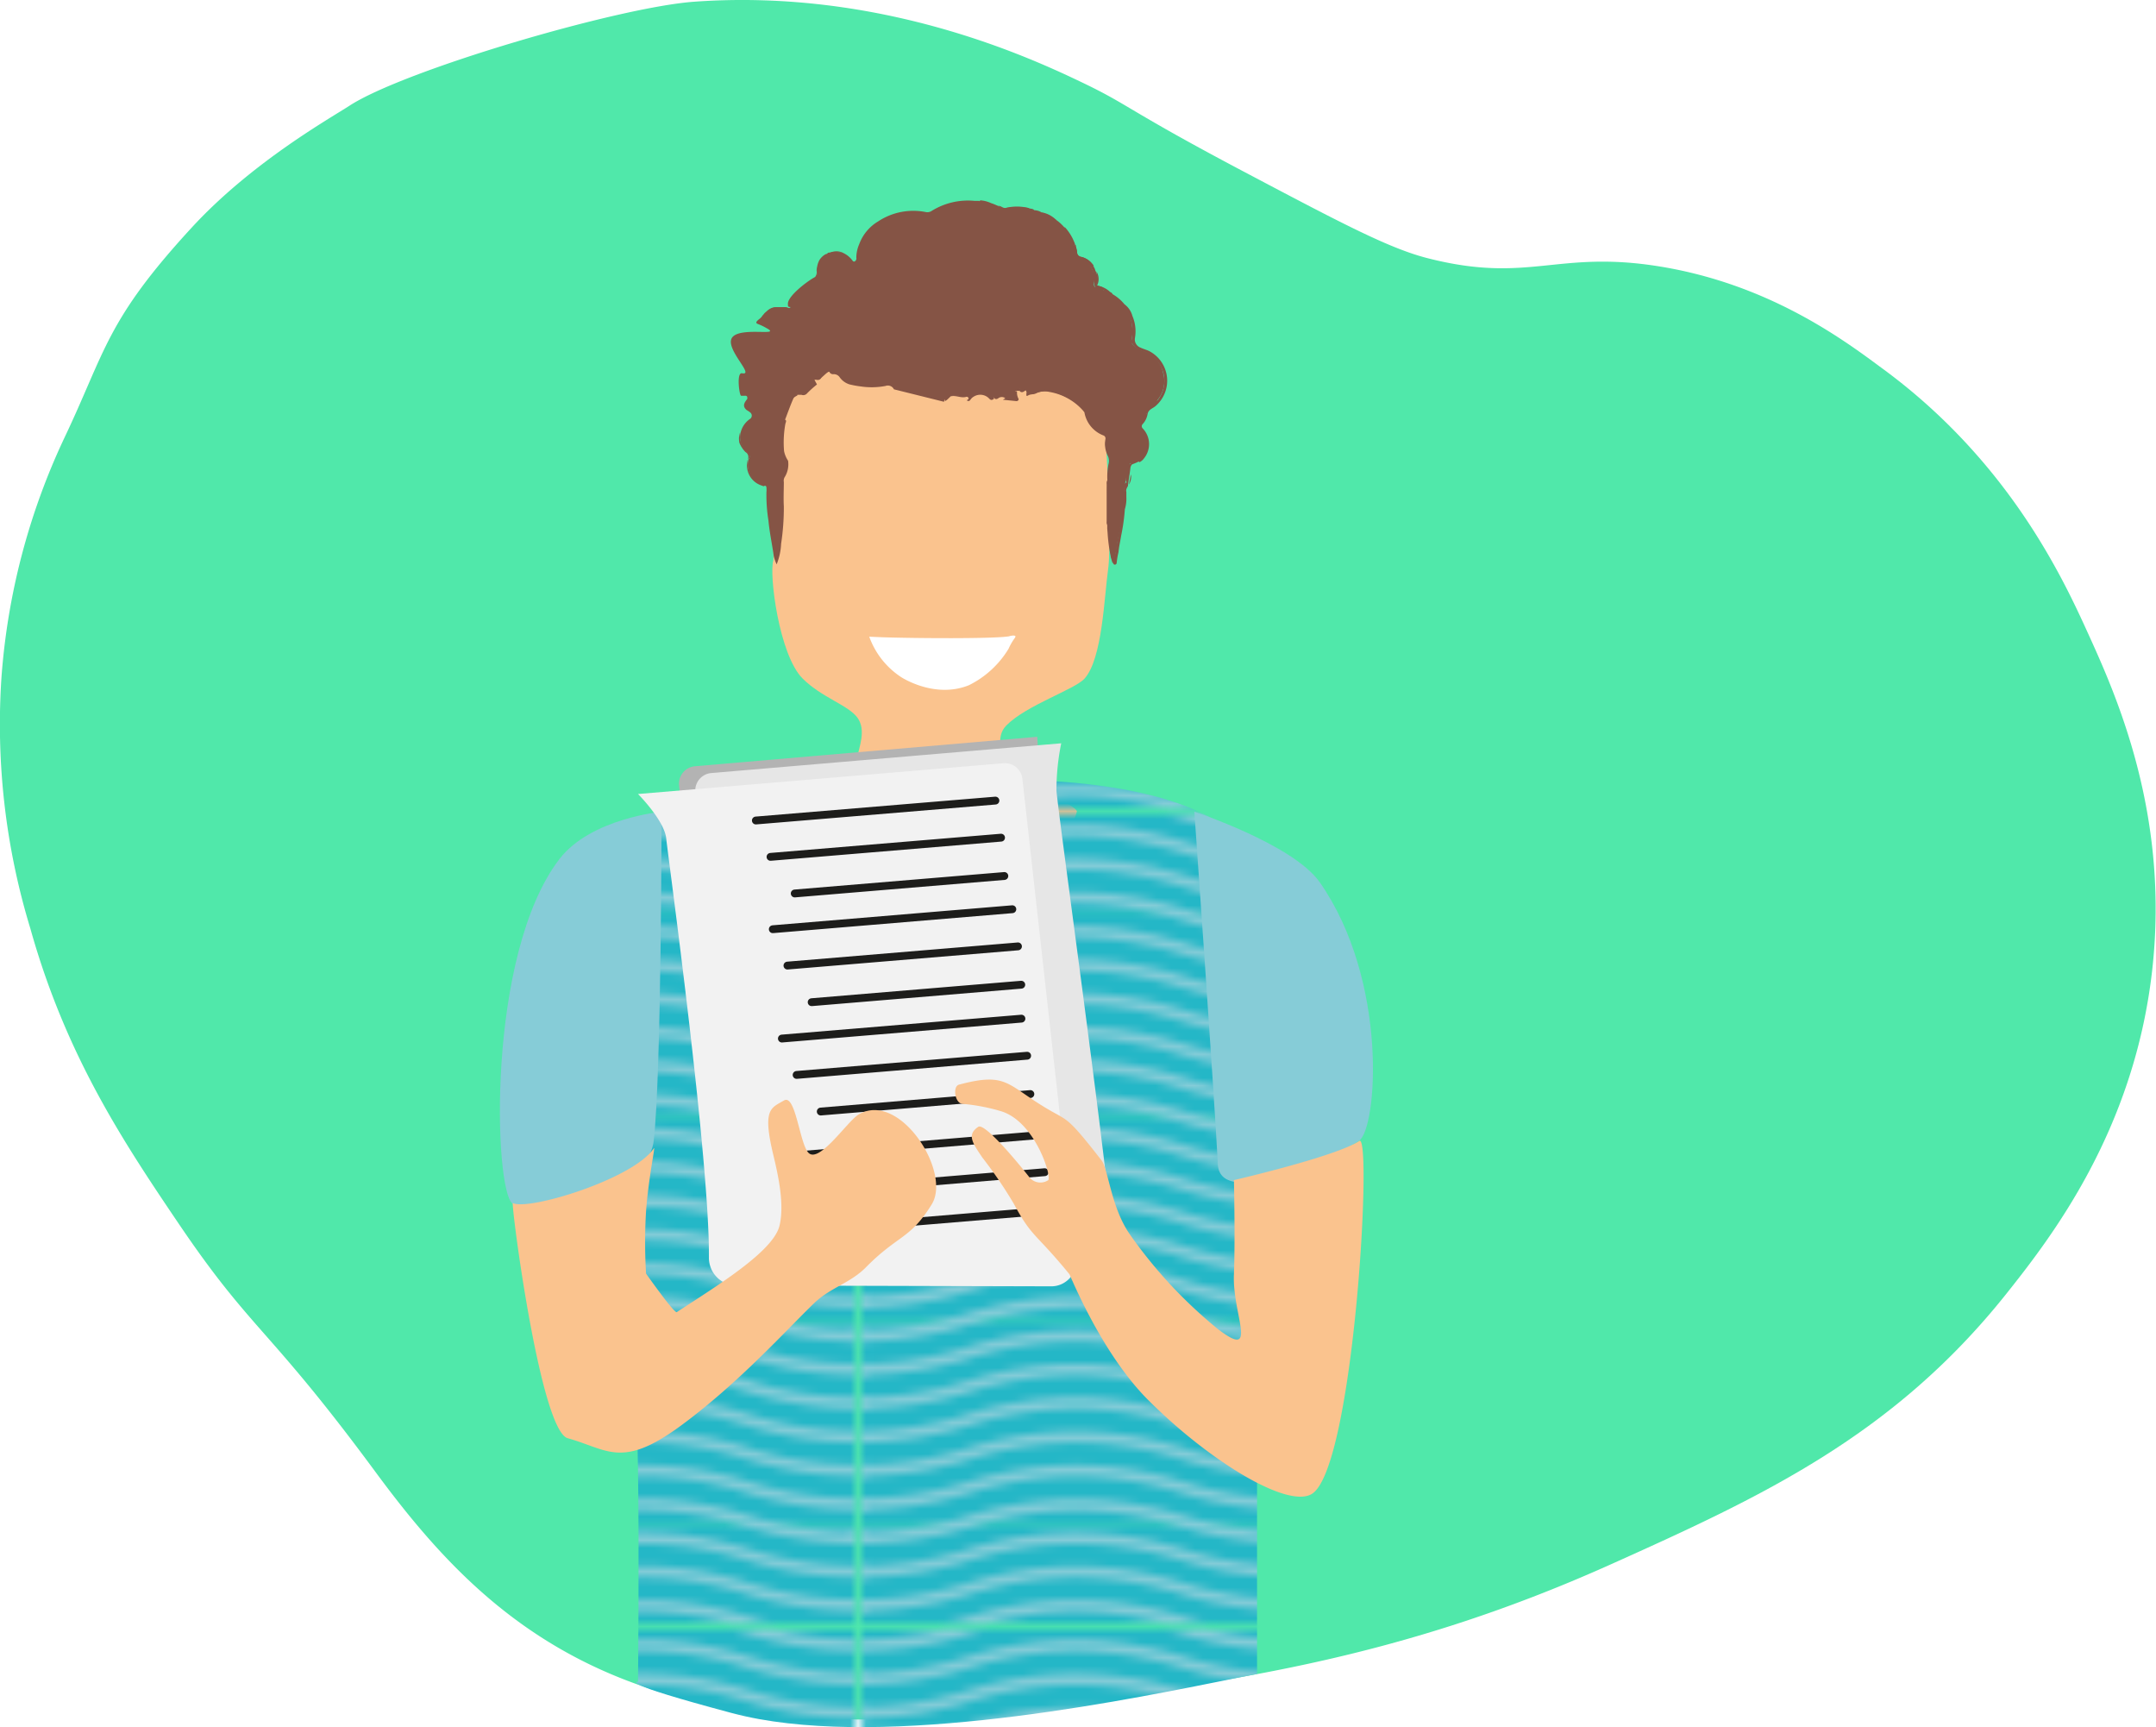 <svg xmlns="http://www.w3.org/2000/svg" viewBox="0 0 275.14 220.35"><defs><pattern id="spinner-solid-a" data-name="Couleur Vagues lisses" width="109.13" height="103.21" patternUnits="userSpaceOnUse" viewBox="0 0 109.13 103.22"><path fill="none" d="M0 0h109.13v103.21H0z"/><path d="M218.25 96.5a46.3 46.3 0 01-13.64-2.13 44.94 44.94 0 00-27.28 0 44.74 44.74 0 01-27.28 0 44.94 44.94 0 00-27.28 0 46.44 46.44 0 01-13.65 2.13" stroke="#84ccd8" stroke-linecap="square" stroke-width="1.5" fill="none"/><path d="M218.25 100.8a46.71 46.71 0 01-13.64-2.12 44.74 44.74 0 00-27.28 0 44.94 44.94 0 01-27.28 0 44.74 44.74 0 00-27.28 0 46.85 46.85 0 01-13.65 2.12" stroke="#84ccd8" stroke-linecap="square" stroke-width="1.5" fill="none"/><path d="M218.25 105.1a46.71 46.71 0 01-13.64-2.1 44.74 44.74 0 00-27.28 0 44.94 44.94 0 01-27.28 0 44.74 44.74 0 00-27.28 0 46.85 46.85 0 01-13.65 2.12" stroke="#84ccd8" stroke-linecap="square" stroke-width="1.5" fill="none"/><path fill="#24b7c7" d="M0 90.31h109.13v25.8H0z"/><path d="M109.12 96.5a46.36 46.36 0 01-13.64-2.13 44.94 44.94 0 00-27.28 0 44.74 44.74 0 01-27.28 0 46.77 46.77 0 00-13.64-2.12 46.77 46.77 0 00-13.64 2.12A46.36 46.36 0 010 96.5" stroke="#84ccd8" stroke-linecap="square" stroke-width="1.5" fill="none"/><path d="M109.12 100.8a46.77 46.77 0 01-13.64-2.12 44.74 44.74 0 00-27.28 0 46.71 46.71 0 01-13.64 2.12 46.77 46.77 0 01-13.64-2.12 46.36 46.36 0 00-13.64-2.13 46.36 46.36 0 00-13.64 2.13A46.77 46.77 0 010 100.8" stroke="#84ccd8" stroke-linecap="square" stroke-width="1.5" fill="none"/><path d="M109.12 105.1a46.77 46.77 0 01-13.64-2.1 44.74 44.74 0 00-27.28 0 46.71 46.71 0 01-13.64 2.12A46.77 46.77 0 0140.92 103a46.36 46.36 0 00-13.64-2.13A46.36 46.36 0 0013.64 103 46.77 46.77 0 010 105.1m0-8.6a46.3 46.3 0 01-13.64-2.13 46.77 46.77 0 00-13.64-2.12 46.71 46.71 0 00-13.64 2.12 46.36 46.36 0 01-13.64 2.13 46.3 46.3 0 01-13.64-2.13 46.77 46.77 0 00-13.64-2.12 46.71 46.71 0 00-13.64 2.12 46.43 46.43 0 01-13.64 2.13M0 100.8a46.71 46.71 0 01-13.64-2.12 46.36 46.36 0 00-13.64-2.13 46.3 46.3 0 00-13.64 2.13 46.77 46.77 0 01-13.64 2.12 46.71 46.71 0 01-13.64-2.12 46.36 46.36 0 00-13.64-2.13 46.3 46.3 0 00-13.64 2.13 46.83 46.83 0 01-13.64 2.12M0 105.1a46.71 46.71 0 01-13.64-2.1 46.36 46.36 0 00-13.64-2.13A46.3 46.3 0 00-40.92 103a46.77 46.77 0 01-13.64 2.12A46.71 46.71 0 01-68.2 103a46.36 46.36 0 00-13.64-2.13A46.3 46.3 0 00-95.48 103a46.83 46.83 0 01-13.64 2.12M218.25 83.6a46.3 46.3 0 01-13.64-2.13 44.74 44.74 0 00-27.28 0 44.74 44.74 0 01-27.28 0 44.74 44.74 0 00-27.28 0 46.44 46.44 0 01-13.65 2.13" stroke="#84ccd8" stroke-linecap="square" stroke-width="1.5" fill="none"/><path d="M218.25 87.9a46.3 46.3 0 01-13.64-2.13 44.94 44.94 0 00-27.28 0 44.74 44.74 0 01-27.28 0 44.94 44.94 0 00-27.28 0 46.44 46.44 0 01-13.65 2.13" stroke="#84ccd8" stroke-linecap="square" stroke-width="1.5" fill="none"/><path d="M218.25 92.2a46.71 46.71 0 01-13.64-2.12 44.74 44.74 0 00-27.28 0 44.94 44.94 0 01-27.28 0 44.74 44.74 0 00-27.28 0 46.85 46.85 0 01-13.65 2.12m109.13-21.5a46.64 46.64 0 01-13.64-2.13 44.74 44.74 0 00-27.28 0 44.74 44.74 0 01-27.28 0 44.74 44.74 0 00-27.28 0 46.79 46.79 0 01-13.65 2.13" stroke="#84ccd8" stroke-linecap="square" stroke-width="1.5" fill="none"/><path d="M218.25 75a46.3 46.3 0 01-13.64-2.13 44.74 44.74 0 00-27.28 0 44.74 44.74 0 01-27.28 0 44.74 44.74 0 00-27.28 0A46.44 46.44 0 01109.12 75" stroke="#84ccd8" stroke-linecap="square" stroke-width="1.5" fill="none"/><path d="M218.25 79.3a46.3 46.3 0 01-13.64-2.13 44.74 44.74 0 00-27.28 0 44.74 44.74 0 01-27.28 0 44.74 44.74 0 00-27.28 0 46.44 46.44 0 01-13.65 2.13" stroke="#84ccd8" stroke-linecap="square" stroke-width="1.5" fill="none"/><path fill="#24b7c7" d="M0 64.51h109.13v25.8H0z"/><path d="M109.12 83.6a46.36 46.36 0 01-13.64-2.13 44.74 44.74 0 00-27.28 0 44.74 44.74 0 01-27.28 0 46.7 46.7 0 00-13.64-2.13 46.7 46.7 0 00-13.64 2.13A46.36 46.36 0 010 83.6" stroke="#84ccd8" stroke-linecap="square" stroke-width="1.5" fill="none"/><path d="M109.12 87.9a46.36 46.36 0 01-13.64-2.13 44.94 44.94 0 00-27.28 0 44.74 44.74 0 01-27.28 0 46.77 46.77 0 00-13.64-2.12 46.77 46.77 0 00-13.64 2.12A46.36 46.36 0 010 87.9" stroke="#84ccd8" stroke-linecap="square" stroke-width="1.5" fill="none"/><path d="M109.12 92.2a46.77 46.77 0 01-13.64-2.12 44.74 44.74 0 00-27.28 0 46.71 46.71 0 01-13.64 2.12 46.77 46.77 0 01-13.64-2.12A46.36 46.36 0 0027.28 88a46.36 46.36 0 00-13.64 2.13A46.77 46.77 0 010 92.2m109.12-21.5a46.7 46.7 0 01-13.64-2.13 44.74 44.74 0 00-27.28 0 46.64 46.64 0 01-13.64 2.13 46.7 46.7 0 01-13.64-2.13 46.7 46.7 0 00-13.64-2.13 46.7 46.7 0 00-13.64 2.13A46.7 46.7 0 010 70.7" stroke="#84ccd8" stroke-linecap="square" stroke-width="1.5" fill="none"/><path d="M109.12 75a46.36 46.36 0 01-13.64-2.13 44.74 44.74 0 00-27.28 0 44.74 44.74 0 01-27.28 0 46.7 46.7 0 00-13.64-2.13 46.7 46.7 0 00-13.64 2.13A46.36 46.36 0 010 75" stroke="#84ccd8" stroke-linecap="square" stroke-width="1.5" fill="none"/><path d="M109.12 79.3a46.36 46.36 0 01-13.64-2.13 44.74 44.74 0 00-27.28 0 44.74 44.74 0 01-27.28 0A46.7 46.7 0 0027.28 75a46.7 46.7 0 00-13.64 2.13A46.36 46.36 0 010 79.3m0 4.3a46.3 46.3 0 01-13.64-2.13 46.7 46.7 0 00-13.64-2.13 46.64 46.64 0 00-13.64 2.13 46.36 46.36 0 01-13.64 2.13 46.3 46.3 0 01-13.64-2.13 46.7 46.7 0 00-13.64-2.13 46.64 46.64 0 00-13.64 2.13 46.43 46.43 0 01-13.64 2.13M0 87.9a46.3 46.3 0 01-13.64-2.13 46.77 46.77 0 00-13.64-2.12 46.71 46.71 0 00-13.64 2.12 46.36 46.36 0 01-13.64 2.13 46.3 46.3 0 01-13.64-2.13 46.77 46.77 0 00-13.64-2.12 46.71 46.71 0 00-13.64 2.12 46.43 46.43 0 01-13.64 2.13M0 92.2a46.71 46.71 0 01-13.64-2.12A46.36 46.36 0 00-27.28 88a46.3 46.3 0 00-13.64 2.13 46.77 46.77 0 01-13.64 2.07 46.71 46.71 0 01-13.64-2.12A46.36 46.36 0 00-81.84 88a46.3 46.3 0 00-13.64 2.13 46.83 46.83 0 01-13.64 2.12M0 70.7a46.64 46.64 0 01-13.64-2.13 46.7 46.7 0 00-13.64-2.13 46.64 46.64 0 00-13.64 2.13 46.7 46.7 0 01-13.64 2.13 46.64 46.64 0 01-13.64-2.13 46.7 46.7 0 00-13.64-2.13 46.64 46.64 0 00-13.64 2.13 46.77 46.77 0 01-13.64 2.13M0 75a46.3 46.3 0 01-13.64-2.13 46.7 46.7 0 00-13.64-2.13 46.64 46.64 0 00-13.64 2.13A46.36 46.36 0 01-54.56 75a46.3 46.3 0 01-13.64-2.13 46.7 46.7 0 00-13.64-2.13 46.64 46.64 0 00-13.64 2.13A46.43 46.43 0 01-109.12 75M0 79.3a46.3 46.3 0 01-13.64-2.13A46.7 46.7 0 00-27.28 75a46.64 46.64 0 00-13.64 2.13 46.36 46.36 0 01-13.64 2.17 46.3 46.3 0 01-13.64-2.13A46.7 46.7 0 00-81.84 75a46.64 46.64 0 00-13.64 2.13 46.43 46.43 0 01-13.64 2.13M218.25 57.8a46.64 46.64 0 01-13.64-2.13 44.74 44.74 0 00-27.28 0 44.74 44.74 0 01-27.28 0 44.74 44.74 0 00-27.28 0 46.79 46.79 0 01-13.65 2.13" stroke="#84ccd8" stroke-linecap="square" stroke-width="1.5" fill="none"/><path d="M218.25 62.1a46.64 46.64 0 01-13.64-2.1 44.74 44.74 0 00-27.28 0 44.74 44.74 0 01-27.28 0 44.74 44.74 0 00-27.28 0 46.79 46.79 0 01-13.65 2.13" stroke="#84ccd8" stroke-linecap="square" stroke-width="1.5" fill="none"/><path d="M218.25 66.4a46.64 46.64 0 01-13.64-2.13 44.74 44.74 0 00-27.28 0 44.74 44.74 0 01-27.28 0 44.74 44.74 0 00-27.28 0 46.79 46.79 0 01-13.65 2.13m109.13-21.5a46.64 46.64 0 01-13.64-2.13 44.74 44.74 0 00-27.28 0 46.7 46.7 0 01-13.64 2.13 46.64 46.64 0 01-13.64-2.13 44.74 44.74 0 00-27.28 0 46.79 46.79 0 01-13.65 2.13" stroke="#84ccd8" stroke-linecap="square" stroke-width="1.5" fill="none"/><path d="M218.25 49.2a46.64 46.64 0 01-13.64-2.13 44.74 44.74 0 00-27.28 0 46.7 46.7 0 01-13.64 2.13 46.64 46.64 0 01-13.64-2.13 44.74 44.74 0 00-27.28 0 46.79 46.79 0 01-13.65 2.13" stroke="#84ccd8" stroke-linecap="square" stroke-width="1.5" fill="none"/><path d="M218.25 53.5a46.64 46.64 0 01-13.64-2.13 44.74 44.74 0 00-27.28 0 44.74 44.74 0 01-27.28 0 44.74 44.74 0 00-27.28 0 46.79 46.79 0 01-13.65 2.13" stroke="#84ccd8" stroke-linecap="square" stroke-width="1.5" fill="none"/><path fill="#24b7c7" d="M0 38.71h109.13v25.8H0z"/><path d="M109.12 57.8a46.7 46.7 0 01-13.64-2.13 44.74 44.74 0 00-27.28 0 46.64 46.64 0 01-13.64 2.13 46.7 46.7 0 01-13.64-2.13 46.7 46.7 0 00-13.64-2.13 46.7 46.7 0 00-13.64 2.13A46.7 46.7 0 010 57.8" stroke="#84ccd8" stroke-linecap="square" stroke-width="1.5" fill="none"/><path d="M109.12 62.1A46.7 46.7 0 0195.48 60a44.74 44.74 0 00-27.28 0 46.64 46.64 0 01-13.64 2.1A46.7 46.7 0 0140.92 60a46.7 46.7 0 00-13.64-2.13A46.7 46.7 0 0013.64 60 46.7 46.7 0 010 62.1" stroke="#84ccd8" stroke-linecap="square" stroke-width="1.5" fill="none"/><path d="M109.12 66.4a46.7 46.7 0 01-13.64-2.13 44.74 44.74 0 00-27.28 0 46.64 46.64 0 01-13.64 2.13 46.7 46.7 0 01-13.64-2.13 46.7 46.7 0 00-13.64-2.13 46.7 46.7 0 00-13.64 2.13A46.7 46.7 0 010 66.4m109.12-21.5a46.7 46.7 0 01-13.64-2.13 44.74 44.74 0 00-27.28 0 46.64 46.64 0 01-13.64 2.13 46.7 46.7 0 01-13.64-2.13 46.36 46.36 0 00-13.64-2.13 46.36 46.36 0 00-13.64 2.13A46.7 46.7 0 010 44.9" stroke="#84ccd8" stroke-linecap="square" stroke-width="1.5" fill="none"/><path d="M109.12 49.2a46.7 46.7 0 01-13.64-2.13 44.74 44.74 0 00-27.28 0 46.64 46.64 0 01-13.64 2.13 46.7 46.7 0 01-13.64-2.13 46.7 46.7 0 00-13.64-2.13 46.7 46.7 0 00-13.64 2.13A46.7 46.7 0 010 49.2" stroke="#84ccd8" stroke-linecap="square" stroke-width="1.5" fill="none"/><path d="M109.12 53.5a46.7 46.7 0 01-13.64-2.13 44.74 44.74 0 00-27.28 0 46.64 46.64 0 01-13.64 2.13 46.7 46.7 0 01-13.64-2.13 46.7 46.7 0 00-13.64-2.13 46.7 46.7 0 00-13.64 2.13A46.7 46.7 0 010 53.5m0 4.3a46.64 46.64 0 01-13.64-2.13 46.7 46.7 0 00-13.64-2.13 46.64 46.64 0 00-13.64 2.13 46.7 46.7 0 01-13.64 2.13 46.64 46.64 0 01-13.64-2.13 46.7 46.7 0 00-13.64-2.13 46.64 46.64 0 00-13.64 2.13 46.77 46.77 0 01-13.64 2.13M0 62.1A46.64 46.64 0 01-13.64 60a46.7 46.7 0 00-13.64-2.13A46.64 46.64 0 00-40.92 60a46.7 46.7 0 01-13.64 2.1A46.64 46.64 0 01-68.2 60a46.7 46.7 0 00-13.64-2.13A46.64 46.64 0 00-95.48 60a46.77 46.77 0 01-13.64 2.13M0 66.4a46.64 46.64 0 01-13.64-2.13 46.7 46.7 0 00-13.64-2.13 46.64 46.64 0 00-13.64 2.13 46.7 46.7 0 01-13.64 2.13 46.64 46.64 0 01-13.64-2.13 46.7 46.7 0 00-13.64-2.13 46.64 46.64 0 00-13.64 2.13 46.77 46.77 0 01-13.64 2.13M0 44.9a46.64 46.64 0 01-13.64-2.13 46.36 46.36 0 00-13.64-2.13 46.3 46.3 0 00-13.64 2.13 46.7 46.7 0 01-13.64 2.13 46.64 46.64 0 01-13.64-2.13 46.36 46.36 0 00-13.64-2.13 46.3 46.3 0 00-13.64 2.13 46.77 46.77 0 01-13.64 2.13M0 49.2a46.64 46.64 0 01-13.64-2.13 46.7 46.7 0 00-13.64-2.13 46.64 46.64 0 00-13.64 2.13 46.7 46.7 0 01-13.64 2.13 46.64 46.64 0 01-13.64-2.13 46.7 46.7 0 00-13.64-2.13 46.64 46.64 0 00-13.64 2.13 46.77 46.77 0 01-13.64 2.13M0 53.5a46.64 46.64 0 01-13.64-2.13 46.7 46.7 0 00-13.64-2.13 46.64 46.64 0 00-13.64 2.13 46.7 46.7 0 01-13.64 2.13 46.64 46.64 0 01-13.64-2.13 46.7 46.7 0 00-13.64-2.13 46.64 46.64 0 00-13.64 2.13 46.77 46.77 0 01-13.64 2.13M218.25 32a46.71 46.71 0 01-13.64-2.12 44.74 44.74 0 00-27.28 0A46.77 46.77 0 01163.69 32a46.71 46.71 0 01-13.64-2.12 44.74 44.74 0 00-27.28 0A46.85 46.85 0 01109.12 32" stroke="#84ccd8" stroke-linecap="square" stroke-width="1.5" fill="none"/><path d="M218.25 36.29a46.71 46.71 0 01-13.64-2.12 44.74 44.74 0 00-27.28 0 46.77 46.77 0 01-13.64 2.12 46.71 46.71 0 01-13.64-2.12 44.74 44.74 0 00-27.28 0 46.85 46.85 0 01-13.65 2.12" stroke="#84ccd8" stroke-linecap="square" stroke-width="1.5" fill="none"/><path d="M218.25 40.6a46.64 46.64 0 01-13.64-2.13 44.74 44.74 0 00-27.28 0 46.7 46.7 0 01-13.64 2.13 46.64 46.64 0 01-13.64-2.13 44.74 44.74 0 00-27.28 0 46.79 46.79 0 01-13.65 2.13m109.13-21.51A46.3 46.3 0 01204.61 17a44.94 44.94 0 00-27.28 0 46.36 46.36 0 01-13.64 2.13A46.3 46.3 0 01150.05 17a44.94 44.94 0 00-27.28 0 46.44 46.44 0 01-13.65 2.13" stroke="#84ccd8" stroke-linecap="square" stroke-width="1.5" fill="none"/><path d="M218.25 23.39a46.3 46.3 0 01-13.64-2.13 44.94 44.94 0 00-27.28 0 46.36 46.36 0 01-13.64 2.13 46.3 46.3 0 01-13.64-2.13 44.94 44.94 0 00-27.28 0 46.44 46.44 0 01-13.65 2.13" stroke="#84ccd8" stroke-linecap="square" stroke-width="1.5" fill="none"/><path d="M218.25 27.69a46.71 46.71 0 01-13.64-2.12 44.74 44.74 0 00-27.28 0 46.77 46.77 0 01-13.64 2.12 46.71 46.71 0 01-13.64-2.12 44.74 44.74 0 00-27.28 0 46.85 46.85 0 01-13.65 2.12" stroke="#84ccd8" stroke-linecap="square" stroke-width="1.5" fill="none"/><path fill="#24b7c7" d="M0 12.9h109.13v25.8H0z"/><path d="M109.12 32a46.77 46.77 0 01-13.64-2.12 44.74 44.74 0 00-27.28 0A46.71 46.71 0 0154.56 32a46.77 46.77 0 01-13.64-2.12 46.36 46.36 0 00-13.64-2.13 46.36 46.36 0 00-13.64 2.13A46.77 46.77 0 010 32" stroke="#84ccd8" stroke-linecap="square" stroke-width="1.5" fill="none"/><path d="M109.12 36.29a46.77 46.77 0 01-13.64-2.12 44.74 44.74 0 00-27.28 0 46.71 46.71 0 01-13.64 2.12 46.77 46.77 0 01-13.64-2.12A46.36 46.36 0 0027.28 32a46.36 46.36 0 00-13.64 2.13A46.77 46.77 0 010 36.29" stroke="#84ccd8" stroke-linecap="square" stroke-width="1.5" fill="none"/><path d="M109.12 40.6a46.7 46.7 0 01-13.64-2.13 44.74 44.74 0 00-27.28 0 46.64 46.64 0 01-13.64 2.13 46.7 46.7 0 01-13.64-2.13 46.36 46.36 0 00-13.64-2.13 46.36 46.36 0 00-13.64 2.13A46.7 46.7 0 010 40.6m109.12-21.51A46.36 46.36 0 0195.48 17a44.94 44.94 0 00-27.28 0 46.3 46.3 0 01-13.64 2.13A46.36 46.36 0 0140.92 17a46.77 46.77 0 00-13.64-2.12A46.77 46.77 0 0013.64 17 46.36 46.36 0 010 19.09" stroke="#84ccd8" stroke-linecap="square" stroke-width="1.5" fill="none"/><path d="M109.12 23.39a46.36 46.36 0 01-13.64-2.13 44.94 44.94 0 00-27.28 0 46.3 46.3 0 01-13.64 2.13 46.36 46.36 0 01-13.64-2.13 46.77 46.77 0 00-13.64-2.12 46.77 46.77 0 00-13.64 2.12A46.36 46.36 0 010 23.39" stroke="#84ccd8" stroke-linecap="square" stroke-width="1.5" fill="none"/><path d="M109.12 27.69a46.77 46.77 0 01-13.64-2.12 44.74 44.74 0 00-27.28 0 46.71 46.71 0 01-13.64 2.12 46.77 46.77 0 01-13.64-2.12 46.36 46.36 0 00-13.64-2.13 46.36 46.36 0 00-13.64 2.13A46.77 46.77 0 010 27.69M0 32a46.71 46.71 0 01-13.64-2.12 46.36 46.36 0 00-13.64-2.13 46.3 46.3 0 00-13.64 2.13A46.77 46.77 0 01-54.56 32a46.71 46.71 0 01-13.64-2.13 46.36 46.36 0 00-13.64-2.13 46.3 46.3 0 00-13.64 2.13A46.83 46.83 0 01-109.12 32M0 36.29a46.71 46.71 0 01-13.64-2.12A46.36 46.36 0 00-27.28 32a46.3 46.3 0 00-13.64 2.13 46.77 46.77 0 01-13.64 2.12 46.71 46.71 0 01-13.64-2.08A46.36 46.36 0 00-81.84 32a46.3 46.3 0 00-13.64 2.13 46.83 46.83 0 01-13.64 2.12M0 40.6a46.64 46.64 0 01-13.64-2.13 46.36 46.36 0 00-13.64-2.13 46.3 46.3 0 00-13.64 2.13 46.7 46.7 0 01-13.64 2.13 46.64 46.64 0 01-13.64-2.13 46.36 46.36 0 00-13.64-2.13 46.3 46.3 0 00-13.64 2.13 46.77 46.77 0 01-13.64 2.13M0 19.09A46.3 46.3 0 01-13.64 17a46.77 46.77 0 00-13.64-2.12A46.71 46.71 0 00-40.92 17a46.36 46.36 0 01-13.64 2.13A46.3 46.3 0 01-68.2 17a46.77 46.77 0 00-13.64-2.12A46.71 46.71 0 00-95.48 17a46.43 46.43 0 01-13.64 2.13M0 23.39a46.3 46.3 0 01-13.64-2.13 46.77 46.77 0 00-13.64-2.12 46.71 46.71 0 00-13.64 2.12 46.36 46.36 0 01-13.64 2.13 46.3 46.3 0 01-13.64-2.13 46.77 46.77 0 00-13.64-2.12 46.71 46.71 0 00-13.64 2.12 46.43 46.43 0 01-13.64 2.13M0 27.69a46.71 46.71 0 01-13.64-2.12 46.36 46.36 0 00-13.64-2.13 46.3 46.3 0 00-13.64 2.13 46.77 46.77 0 01-13.64 2.12 46.71 46.71 0 01-13.64-2.12 46.36 46.36 0 00-13.64-2.13 46.3 46.3 0 00-13.64 2.13 46.83 46.83 0 01-13.64 2.12m327.37-21.5a46.64 46.64 0 01-13.64-2.13 44.74 44.74 0 00-27.28 0 46.36 46.36 0 01-13.64 2.13 46.64 46.64 0 01-13.64-2.13 44.74 44.74 0 00-27.28 0 46.79 46.79 0 01-13.65 2.13" stroke="#84ccd8" stroke-linecap="square" stroke-width="1.5" fill="none"/><path d="M218.25 10.49a46.3 46.3 0 01-13.64-2.13 44.94 44.94 0 00-27.28 0 46.36 46.36 0 01-13.64 2.13 46.3 46.3 0 01-13.64-2.13 44.94 44.94 0 00-27.28 0 46.44 46.44 0 01-13.65 2.13" stroke="#84ccd8" stroke-linecap="square" stroke-width="1.5" fill="none"/><path d="M218.25 14.79a46.3 46.3 0 01-13.64-2.13 44.94 44.94 0 00-27.28 0 46.36 46.36 0 01-13.64 2.13 46.3 46.3 0 01-13.64-2.13 44.94 44.94 0 00-27.28 0 46.44 46.44 0 01-13.65 2.13m109.13-12.9a46.64 46.64 0 01-13.64-2.13 44.74 44.74 0 00-27.28 0 46.7 46.7 0 01-13.64 2.13 46.64 46.64 0 01-13.64-2.13 44.74 44.74 0 00-27.28 0 46.79 46.79 0 01-13.65 2.13" stroke="#84ccd8" stroke-linecap="square" stroke-width="1.5" fill="none"/><path fill="#24b7c7" d="M0-12.9h109.13v25.8H0z"/><path d="M109.12 6.19a46.7 46.7 0 01-13.64-2.13 44.74 44.74 0 00-27.28 0 46.3 46.3 0 01-13.64 2.13 46.7 46.7 0 01-13.64-2.13 46.7 46.7 0 00-13.64-2.13 46.7 46.7 0 00-13.64 2.13A46.7 46.7 0 010 6.19" stroke="#84ccd8" stroke-linecap="square" stroke-width="1.5" fill="none"/><path d="M109.12 10.49a46.36 46.36 0 01-13.64-2.13 44.94 44.94 0 00-27.28 0 46.3 46.3 0 01-13.64 2.13 46.36 46.36 0 01-13.64-2.13 46.77 46.77 0 00-13.64-2.12 46.77 46.77 0 00-13.64 2.12A46.36 46.36 0 010 10.49" stroke="#84ccd8" stroke-linecap="square" stroke-width="1.5" fill="none"/><path d="M109.12 14.79a46.36 46.36 0 01-13.64-2.13 44.94 44.94 0 00-27.28 0 46.3 46.3 0 01-13.64 2.13 46.36 46.36 0 01-13.64-2.13 46.77 46.77 0 00-13.64-2.12 46.77 46.77 0 00-13.64 2.12A46.36 46.36 0 010 14.79m109.12-12.9A46.7 46.7 0 0195.48-.24a44.74 44.74 0 00-27.28 0 46.64 46.64 0 01-13.64 2.13A46.7 46.7 0 0140.92-.24a46.7 46.7 0 00-13.64-2.13A46.7 46.7 0 0013.64-.24 46.7 46.7 0 010 1.89m0 4.3a46.64 46.64 0 01-13.64-2.13 46.7 46.7 0 00-13.64-2.13 46.64 46.64 0 00-13.64 2.13 46.36 46.36 0 01-13.64 2.13A46.64 46.64 0 01-68.2 4.06a46.7 46.7 0 00-13.64-2.13 46.64 46.64 0 00-13.64 2.13 46.77 46.77 0 01-13.64 2.13M0 10.49a46.3 46.3 0 01-13.64-2.13 46.77 46.77 0 00-13.64-2.12 46.71 46.71 0 00-13.64 2.12 46.36 46.36 0 01-13.64 2.13A46.3 46.3 0 01-68.2 8.36a46.77 46.77 0 00-13.64-2.12 46.71 46.71 0 00-13.64 2.12 46.43 46.43 0 01-13.64 2.13M0 14.79a46.3 46.3 0 01-13.64-2.13 46.77 46.77 0 00-13.64-2.12 46.71 46.71 0 00-13.64 2.12 46.36 46.36 0 01-13.64 2.13 46.3 46.3 0 01-13.64-2.13 46.77 46.77 0 00-13.64-2.12 46.71 46.71 0 00-13.64 2.12 46.43 46.43 0 01-13.64 2.13M0 1.89A46.64 46.64 0 01-13.64-.24a46.7 46.7 0 00-13.64-2.13A46.64 46.64 0 00-40.92-.24a46.7 46.7 0 01-13.64 2.13A46.64 46.64 0 01-68.2-.24a46.7 46.7 0 00-13.64-2.13A46.64 46.64 0 00-95.48-.24a46.77 46.77 0 01-13.64 2.13" stroke="#84ccd8" stroke-linecap="square" stroke-width="1.5" fill="none"/></pattern></defs><g data-name="Calque 2"><g data-name="Calque 1"><path d="M44.64 13.46C42.29 15 32.21 20.63 24.5 29c-11 11.94-11 15.76-16.31 26.92a86.29 86.29 0 00-8 30.46 89.3 89.3 0 003.68 32.07c4.57 16.3 11.94 27.34 19.16 38 9.15 13.47 11.28 12.9 24.84 31.28 14.38 19.51 32.47 36.53 81.65 30.36 26.06-3.27 48.39-6.07 76.23-18.59 19.11-8.58 35.87-16.35 50.27-34.41 5.73-7.2 16.29-20.8 18.62-41.2 2.3-20.09-4.69-35.43-8.24-43.23-3.31-7.28-10.3-22.14-26.51-33.89C234.82 43 225.42 36.21 211.83 34c-13.21-2.15-16.68 2.27-29.72-1.08-4.79-1.23-10.8-4.38-22.62-10.62-15.83-8.34-15.18-8.81-21.44-11.8-6.67-3.19-25.68-12-49.48-10.28-9.72.71-36.91 8.71-43.93 13.24z" fill="#06df86" opacity=".7"/><path d="M98.7 71.45c-.59 1.77.72 12.11 3.72 15.11 2.44 2.44 5.82 3.39 7 5s.16 3.87 0 5c-.59 4.18-10.72 4-11 6-.41 2.94 14.73 16.11 16 17 3.26 2.29 10.17-.56 14-2 .8-.3 8.36-11.2 9-14 .2-.89-8.39-4.17-9-6-.38-1.12-1.54-3.43 0-5 2.57-2.61 8.75-4.59 10-6 2.27-2.57 2.49-10.38 3-14 .62-4.43-.74-24.84-1-25-1.34-.83-16-4-22-4-13.07 0-17-.76-20 5-.82 1.56.43 22.44.28 22.89z" fill="#fac38e"/><path d="M156.42 105.56c6.7 5 3.93 56 4 82v26l-5 1c-14.92 3-44.37 8.7-62 4-15-4-12-4-12-4s.16-16.08 0-27c-.33-22.77-2.71-51.95-2.34-60.78.36-8.42-2.78-19.08 5.34-23.22 3.91-2 20-4 20-4 .26 0 4 19 14 19s12.45-19 13-19c0 0 17 0 25 6z" fill="url(#spinner-solid-a)"/><path d="M129.59 81.18c0 .09-.08.22-.14.29a7.27 7.27 0 00-.74 1.3 12.28 12.28 0 01-5.06 4.65c-4.39 1.77-8.66-1-8.88-1.19a10.34 10.34 0 01-3.84-5l1.62.07c4.19.14 14.33.21 16.23-.12.14-.06.74-.18.81 0z" fill="#fff"/><path d="M65.42 153.56c-2.37-1.5-3.41-31.78 6-44 4-5.15 13-6 13-6s0 33.55-1 42c-.75 6.63-15.24 9.76-18 8zm108-8c2.34-1.55 3.81-20.41-5-33-3.4-4.85-16-9-16-9s2.54 36.05 3 45c.3 5.92 15.27-1.19 18-3z" fill="#86ccd7"/><path d="M88.67 97.76l43.7-3.76.38 6c.17 2.54 5.86 42.93 7 55.42a3.53 3.53 0 01-3.23 3.85l-40 3.46a3.17 3.17 0 01-3.44-3.09l-6.43-59.51a2.24 2.24 0 012.02-2.37z" fill="#b3b3b3"/><path d="M90.73 98.63l44.7-3.8a30 30 0 00-.61 6c.16 2.54 5.82 43 7 55.51a3.55 3.55 0 01-3.23 3.85l-40 3.45a3.16 3.16 0 01-3.44-3.08L88.73 101a2.24 2.24 0 012-2.37z" fill="#e6e6e6"/><path d="M128.11 97.37l-46.69 3.93s3.36 3.37 3.6 5.66c.26 2.53 5.55 40.91 5.45 53.45A3.53 3.53 0 0094 164l40.15.11a3.16 3.16 0 003.17-3.36l-6.84-61.34a2.25 2.25 0 00-2.37-2.04z" fill="#f2f2f2"/><path stroke="#1d1d1b" stroke-linecap="round" stroke-miterlimit="10" fill="#b3b3b3" d="M96.46 104.68l30.57-2.54m-28.7 7.18l29.42-2.45m-26.33 7.12l26.75-2.23m-29.55 6.79l30.57-2.55m-28.7 7.19l29.42-2.45m-26.33 7.12l26.75-2.23m-30.55 6.87l30.57-2.54m-28.69 7.18l29.42-2.45m-26.34 7.12l26.75-2.23m-29.47 7.79l30.57-2.55M103.9 152l29.42-2.45m-26.34 7.13l26.75-2.23"/><path d="M100.05 140.4c-1.54.91-2.66 1-1.58 6 .39 1.85 1.82 6.71 1 10s-8 7.66-13.1 11c-.31.21-3.92-4.91-3.92-4.91a65.2 65.2 0 010-8c.32-4.28 1.21-8.32 1-8-2.63 3.94-16 8-18 7-.29-.14 3.47 29 7 30 5.09 1.41 6.85 3.95 14.34-1.53s13.74-12.47 17.13-15.72c2.09-2 4.59-2.52 6.61-4.58 4.08-4.13 5.61-3.54 8.37-8 2.58-4.16-4.13-14.56-9.33-11.47-1.46.87-5.25 6.64-6.52 4.73-1.05-1.47-1.57-7.36-3-6.52zm55.37 29.16a59.71 59.71 0 01-11.24-12.09c-2.38-3.4-2.75-8.31-3.59-9.41-4.17-5.35-4.26-5.07-6.41-6.29-5.72-3.25-5.42-5.09-11.8-3.39-.84.23-.52 2.38.44 2.45a24.64 24.64 0 014.93.94c4.38 1.33 6.54 8.46 6 8.81a1.81 1.81 0 01-2.46-.48c-1.94-2.46-5.69-6.85-6.45-6.34-1.46 1-.78 2 .53 3.93a56.07 56.07 0 014 5.87c2.36 4.4 2.71 3.63 7.1 9 .13.16 4 9.95 10 16 8 8 18 14 21 12 5.33-3.55 7.7-46.14 6-45-3 2-16 5-16 5s.17 7.62 0 12c-.25 5.07 3.26 11.07-2.05 7z" fill="#fac38e"/><path d="M143.51 38.83a2.68 2.68 0 011 1.47 5 5 0 01.32 2.87 1.11 1.11 0 00.72 1.18c.37.18.77.27 1.14.46a4.26 4.26 0 01.77 7c-.36.31-.91.44-1 1a.11.11 0 01-.13 0 .45.45 0 01.1-.67c.41-.33.79-.7 1.21-1a2.88 2.88 0 00.93-1.92 3.73 3.73 0 00-1.19-3.55 3.6 3.6 0 00-1.4-.82 2.67 2.67 0 01-1.46-1 1.73 1.73 0 010-.68 5 5 0 00-.19-2.32.81.81 0 00-.29-.39c-.2-.41-.45-.8-.63-1.22a.86.86 0 01.1-.41z" fill="#855445"/><path d="M146.34 52.83h.11a2.52 2.52 0 01-.61 1.26.39.39 0 000 .58 2.88 2.88 0 01.16 3.8 1.51 1.51 0 01-.59.5l-.1-.1c-.07-.12 0-.19.1-.26a3 3 0 00.88-2 2.44 2.44 0 00-.51-1.52c-.11-.16-.22-.33-.34-.48a.43.43 0 010-.47 12.81 12.81 0 01.74-1.3.15.15 0 01.16-.01zm-6.76-18.77c.15.16.16.38.26.57A2 2 0 01140 36a1.08 1.08 0 000 .4c.32.15.72.13.93.49a.38.38 0 01-.11.11c-.41.17-.68-.13-1-.28a8 8 0 01-.3-1.69c-.07-.38-.05-.78-.4-1.07a4 4 0 00-.38-.24 2.34 2.34 0 00-1-.55.93.93 0 01-.83-1 2.87 2.87 0 000-.41.67.67 0 01.22-.51.14.14 0 01.15 0c.05.32.15.62.17.93s.21.52.56.59a2.38 2.38 0 011.57 1.29z" fill="#855445"/><path d="M139.58 34.06a3.19 3.19 0 00-1.85-1.23.5.5 0 01-.41-.43 5.68 5.68 0 01-.12-1.09 2.76 2.76 0 01.26.92.56.56 0 00.54.56 2.51 2.51 0 011.43.9.49.49 0 01.15.37zm3.93 4.77c0 .12.14.22.1.36s-.29 0-.41-.07c-.42-.39-.81-.81-1.26-1.16a.3.3 0 01-.14-.35.14.14 0 01.18-.08 5.46 5.46 0 011.53 1.3zm-6.31-7.52h-.1a.63.63 0 01-.42-.43 4.36 4.36 0 00-.84-1.52c-.1-.11-.15-.23 0-.35h.08a6.14 6.14 0 011.16 1.85 1 1 0 01.12.45zm2.8 5.13a.25.25 0 01-.08-.25 3.73 3.73 0 000-1.56 1.83 1.83 0 01.08 1.81zm.88.45l-.93-.45a3 3 0 011.74.83c-.42.15-.6.06-.81-.38z" fill="#855445"/><path d="M140.88 36.89l.81.38a.44.44 0 01.29.26l-.11.12a1.06 1.06 0 01-1.12-.74zm3.2 24.93a9.51 9.51 0 01.26-1.29 2.07 2.07 0 01-.26 1.29zM125 25.66l.11-.1a3.86 3.86 0 011.38.36c.31.09.61.24.91.36a2 2 0 001.68.26 6.83 6.83 0 012.91.28 1.86 1.86 0 01.92.27 8 8 0 011.92 1 5.55 5.55 0 011 .92c.24.52.69.92.9 1.47.1.28.24.55.36.83v.54c-.37 0-.4-.29-.47-.51a6 6 0 00-2.9-3.34 10.21 10.21 0 00-3.62-1 3.86 3.86 0 00-1.26.12 2 2 0 01-1.4-.23 6.43 6.43 0 00-2-.77c-.22-.06-.5-.12-.44-.46z" fill="#855445"/><path d="M132 26.82c-.38.08-.71-.13-1.08-.15a10.23 10.23 0 00-2.28 0 1.26 1.26 0 01-1.23-.41c.35 0 .58.32.92.27a12.05 12.05 0 012.94 0c.2.15.53.04.73.29z" fill="#855445"/><path d="M131.25 26.54h-2.94a5.86 5.86 0 012.94 0zm3.57 1.56c-.33 0-.51-.26-.75-.4a5.92 5.92 0 01-1.17-.61 3.37 3.37 0 011.92 1.01zM131 50.18a.6.6 0 00-.09-.37c-.18.06-.31.25-.53.22a.31.31 0 01-.24-.49.83.83 0 01.6-.17 2.33 2.33 0 001.82-.9l.35-.37a1.08 1.08 0 011.24-.3 11 11 0 003.31.62 1.93 1.93 0 011.42.82.82.82 0 010 .83 4.09 4.09 0 00.65 4 4.24 4.24 0 001.34 1c.68.41.72.45.58 1.21a2.18 2.18 0 00.22 1.38 2.56 2.56 0 01.22 1.56 54.11 54.11 0 00-.26 7.53c0 .27.07.56-.16.78a.12.12 0 01-.15 0V67a1 1 0 010-.49V61.8a1 1 0 010-.49 8 8 0 01.15-2.13 1.44 1.44 0 00-.12-1.07 3.39 3.39 0 01-.28-2.08.41.41 0 00-.29-.49 3.85 3.85 0 01-2.39-2.93 2.6 2.6 0 00-1.19-1.26 8.18 8.18 0 00-2.69-1.3 3.76 3.76 0 00-2.41.12c-.3.14-.66.05-1 .2-.03-.02-.1-.12-.1-.19zm-32-8.65v-1.27a.42.42 0 01.21-.24 6 6 0 001.46-.19c.19-.06.13-.29.25-.39a.2.2 0 01.13 0c.23.05.31.24.39.42s0 .57-.37.66a5.07 5.07 0 01-.87 0c-.47 0-.65.18-.65.57s.18.6.66.62h.78a.51.51 0 01.55.54v1.14a14.23 14.23 0 00.12 2 2.39 2.39 0 002.25 2.09 4.71 4.71 0 00.92 0c.43 0 .55-.18.52-.62 0-.28-.12-.57.13-.81a.2.2 0 01.15 0 2.59 2.59 0 01.45 1.4" fill="#855445"/><path d="M104.26 49.05a13.3 13.3 0 00-1.26 1.13.63.63 0 01-.72.19h-.55v-.06a2.8 2.8 0 01.72-.86 9.75 9.75 0 01.91-.74 7.74 7.74 0 01.83-.52c.14-.06-.05-.06-.06-.1a3.11 3.11 0 01-2.27-.85 2.22 2.22 0 01-.79-1.62 1.15 1.15 0 00-.07-.36c-.11-.24.05-.46.07-.69v-1.46a.57.57 0 00-.21-.53l-.09-.1a.57.57 0 01-.13-.08M128 51c.06-.09.19-.09.28-.2a.73.73 0 00-.87 0c-.19.13-.35.18-.52 0s-.09-.34 0-.41c.41-.24.4-.78.78-1a.19.19 0 01.13 0 5.17 5.17 0 001.92 0c.19 0 .41 0 .44.29v.1a.25.25 0 01-.1.08.41.41 0 01-.19 0 .5.5 0 00-.34.1c.1 0 .18-.08.26 0a1.65 1.65 0 00.15.84c.13.2 0 .33-.19.38m1.25-1a2.51 2.51 0 001.26-.29.39.39 0 01.21-.06 6.06 6.06 0 014.39 1.17c.28.21.58.4.87.59a1.54 1.54 0 01.66 1A7.39 7.39 0 00133.9 50a2.5 2.5 0 00-1.69.19c-.31.16-.68.07-1 .26s-.21-.12-.21-.27zm10.32 17.31h.1c.29 0 .33.28.37.5a2.65 2.65 0 01.07.63c0 .89.27 1.75.29 2.64-.05.18 0 .4-.19.54l-.18-.64a21.67 21.67 0 01-.46-3.67zm0-6.23V67a.92.92 0 01-.09-.49v-4.76a.92.92 0 01.09-.49zm-20.71-10.08c-.12-.38.07-.74.58-.94a1.37 1.37 0 011.26.06.18.18 0 010 .16c-.36.13-.75-.05-1.12.1l-.46.44" fill="#855445"/><path d="M101.75 50.46a3.1 3.1 0 00-1.1.9l.1-.35c0-.43.31-.76.82-.78a.31.31 0 01.19.13z" fill="#855445"/><path d="M101 42.13a.88.88 0 01.09.53v1.86a1.38 1.38 0 00.18.74c-.2 1.61 1.46 2.71 2.93 2.65.15.19 0 .24-.14.32a10.79 10.79 0 00-1.8 1.34c-.26.24-.4.6-.72.8s-1.33 3.26-1.53 3.57c-.36.27-3.1-.55-3.51-.54s.31-4.41.25-4.72a15.78 15.78 0 013 .91 9.7 9.7 0 01-1.32 0 1.76 1.76 0 00-1.82 1.8 1.79 1.79 0 001.19 1.94 1.61 1.61 0 001.45 0c.42-.26.63.1.91.2s.1.37.06.57a13.4 13.4 0 00-.16 3.46 3.52 3.52 0 00.51 1.22 3.1 3.1 0 01-.46 2.14.94.94 0 00-.08.58c0 1-.06 2.08 0 3.11a30.58 30.58 0 01-.35 4.78 7.76 7.76 0 01-.57 2.61 6.18 6.18 0 01-.36-1c-.2-1.53-.54-3-.68-4.56a20.41 20.41 0 01-.26-3.67 2.53 2.53 0 000-.55c0-.19-.12-.32-.34-.19h-.09c-.29-.3-.74-.34-1-.63a2.83 2.83 0 01-.88-2.75c.27-.46.23-.53-.13-.88a2.64 2.64 0 01-.88-2.52l.11-.35a2.91 2.91 0 011.11-1.45.51.51 0 000-.85c-.15-.14-.34-.21-.49-.34-.53-.52-.17-.95.15-1.38 0-.26 0-.41-.34-.39a3.38 3.38 0 01-.45 0c-.23 0-.62-3 .11-2.87 1.73.35-2.3-3.2-1.24-4.58s6.32-.1 4.42-1.15a7.58 7.58 0 00-1.11-.54c-.33-.11-.28-.26-.09-.45s.29-.22.41-.36a.65.65 0 00.21-.28 5.35 5.35 0 00.72-.62 2 2 0 011-.45h1a1 1 0 01.87.4c.1.18.22.35.09.56-.58.12-1.17 0-1.75.08l-.18.09a6.19 6.19 0 000 1.36M142 71.8v-.55c.33-.24.31-.62.37-1 .17-1 .37-2 .51-3.08s.23-2.11.38-3.16c.08-.63.17-1.26.19-1.9 0-.24.05-.53.39-.58.29.2 0 .4 0 .61v.07a.69.69 0 00-.1.56v.64a4.58 4.58 0 01-.19 1.56 25.15 25.15 0 01-.47 3.36c-.11.7-.28 1.4-.34 2.1a10.43 10.43 0 00-.23 1.34c0 .19-.12.3-.34.26zm4.34-18.97a6.13 6.13 0 01-.66 1.24.45.45 0 000 .68 2.68 2.68 0 01.66 2.62 2.94 2.94 0 01-1 1.51l-.27.11c-.09-.08-.06-.18-.06-.28s.18-.24.28-.35a2.36 2.36 0 00.14-3.31c-.47-.6-.49-.61-.09-1.23a6.09 6.09 0 00.6-1.23 1.74 1.74 0 01.81-.94 2.46 2.46 0 00.55-.41c.13-.12.27-.21.44-.07a.11.11 0 010 .13 3 3 0 01-.92.78c-.28.18-.52.38-.48.75z" fill="#855445"/><path d="M143.81 62.19c-.08-.2.1-.37.05-.56-.27-.22-.19-.53-.19-.8a8.78 8.78 0 01.31-1.42.29.29 0 01.24-.24.23.23 0 01.23.09.91.91 0 00-.2.54c-.09.69-.2 1.38-.3 2.07a.37.37 0 01-.14.32z" fill="#855445"/><path d="M144.45 59.26h-.2c0-.44.4-.64.9-.48l-.07.22z" fill="#855445"/><path d="M114.08 49.67a.86.86 0 00-1.07-.43 9.44 9.44 0 01-3.18.06 11.78 11.78 0 01-1.42-.26 2.41 2.41 0 01-1.24-.89.9.9 0 00-.81-.41.53.53 0 01-.48-.22c-.06-.5-1.41 1.25-1.38.74a.62.62 0 00-.5-.26h-.79c-.54 0-3.09-.3-3.11-.85V44.6c0-.33.19-.46.5-.46s-.34 0 0 0-.38-.3-.37-.81a.84.84 0 00-.72-.9h1.2c-.18 0-.38 0-.5-.15 0 .61-2.23.13-2.21-1.46 0-.31 3.23-1.65 2.86-1.65s-.29-.16-.31-.37c-.09-1 2.56-3 3.49-3.47.19-.08.23-.24.24-.44a3 3 0 010-.85 2.64 2.64 0 01.27-.82 5.38 5.38 0 011-.83c.08-.17.23-.17.37-.17a4 4 0 011.57 0 3.09 3.09 0 011.2.89c.1.11.18.33.39.24a.44.44 0 00.2-.48 4.39 4.39 0 01.37-1.72 5.64 5.64 0 012.41-2.9 8.12 8.12 0 016.11-1.19 1 1 0 00.74-.16 8.76 8.76 0 015.49-1.27h.55c.42.35 1 .22 1.46.48a12 12 0 011.15.54 1.42 1.42 0 001.13.2 7.93 7.93 0 014.81.78 6.87 6.87 0 012.86 2.53 17.42 17.42 0 01.71 1.67v.63c0 .21.13.41.34.42a3.56 3.56 0 011.34.61c.1.23.32.36.47.55a3 3 0 01.41 2c0 .19-.12.44.15.57s.55.3.88.29c.33.31.81.4 1.12.74.65.43 1.13 1.06 1.74 1.54a4.5 4.5 0 01.56 1.09 2.41 2.41 0 01.35 1 5.77 5.77 0 010 2c0 .21-.09.42.07.61a2.93 2.93 0 001.41.91 3.66 3.66 0 012.53 2.81 3.73 3.73 0 01-.84 3.56 7.15 7.15 0 01-1.11.86 1.24 1.24 0 00-.52.83 3.51 3.51 0 01-.6 1.17.55.55 0 00.06.83 2.57 2.57 0 01-.4 3.91c-.27.21-.68.17-.9.48a25.2 25.2 0 00-.63 3 19.8 19.8 0 01-.33 3.26c-.06.8-.19 1.62-.33 2.43s-.31 1.48-.36 2.24a6.6 6.6 0 00-.27 1.53c-.24-.13-.19-.39-.37-.46a28.61 28.61 0 01-.38-3.19 4 4 0 00-.16-.57v-4.25a24.43 24.43 0 01.25-3.92 2.52 2.52 0 00-.19-1.57 2.18 2.18 0 01-.19-1.77c.11-.3-.05-.48-.31-.62a5.78 5.78 0 01-1.23-.77 4.16 4.16 0 01-1.3-3.6 2.4 2.4 0 01.26-1.1.45.45 0 00-.07-.59 1.88 1.88 0 00-1.26-.67 9.5 9.5 0 01-3.3-.6.91.91 0 00-1.12.33 5.09 5.09 0 01-1.24 1.07c-.5.31-1 .1-1.55.21-.41 0-.82-.22-1.21.13-.18.16-.4 0-.6-.09-.61-.18-.61-.19-.77.4a.43.43 0 01-.31.3.43.43 0 00-.32.45v.07c-.21.14-.35.21-.57 0a1.56 1.56 0 00-2-.29 1.12 1.12 0 00-.38.34h-.15c-.16-.54-.59-.43-1-.36-.19 0-.32 0-.43-.13-.52 0-1.06-.13-1.51.29a.82.82 0 00-.33.52" fill="#855445"/><path d="M120.26 51c-.06-.32-.31-.4-.57-.41s-.67 0-1-.07m29.03.65a9.45 9.45 0 00.59-1.08 4 4 0 00-2.38-5.25 2.29 2.29 0 01-1.33-.84.11.11 0 010-.08.07.07 0 01.07 0c.59.77 1.6.82 2.35 1.32a4.13 4.13 0 01.75 6.13zm-3.29-9.96c0-.33-.31-.58-.26-.93.5.43.45 1.06.55 1.62a11.57 11.57 0 01-.08 2c-.28-.19-.14-.48-.11-.69a4.67 4.67 0 00-.1-2zm-49 17.4a3.24 3.24 0 00.48 2.16 2.34 2.34 0 001.1.89.49.49 0 01.35.33 2.7 2.7 0 01-1.93-3.38zm-1.01-3.4a3.07 3.07 0 001.09 2.62c.3.24.25.5-.08.78a.72.72 0 00-.3-.94 3.66 3.66 0 01-.77-1.17 2.57 2.57 0 01.06-1.29zm45.45-18.59c-.23-.09-.22-.28-.2-.46a2.79 2.79 0 00-.76-2.43s0-.14-.07-.21a2.17 2.17 0 01.94 1.72c.04.46-.15.93.09 1.38zm-34.28-4.22a.29.29 0 00.06.49c.08 0 .13.14 0 .22a.15.15 0 01-.16 0c-.3-.42-.54-.17-.78.07 0 0-.11 0-.17.06a2.14 2.14 0 01.84-.82zm1.94-.17a4.15 4.15 0 00-1.27.09c-.12 0-.2 0-.3-.09a1.91 1.91 0 011.57 0zm-3.22 1.82v.9c0 .3 0 .36-.28.39a1.09 1.09 0 00.18-.81 1.14 1.14 0 01.1-.48zm-2.75 16.31a5.35 5.35 0 012.06-2 1.24 1.24 0 00.6-.46h.18c.17 0 .47 0 .44.17a.48.48 0 01-.56.4c-.4-.08-.61.07-.67.45 0 .2-.12.27-.3.21s-.33-.09-.41.07c-.24.53-.82.73-1.14 1.17zM98.92 39.2h1.22a1.14 1.14 0 01.79.27v.09a4 4 0 00-2-.27c-.08-.05-.08-.07-.01-.09zm22.43 11.36c.36-.19.74-.07 1.1-.11s.72-.07 1.08 0c.15 0 .29 0 .33.19a.44.44 0 01-.07.43.26.26 0 01-.4 0c.08-.09.27-.13.2-.31a.24.24 0 00-.31-.12c-.67.17-1.28-.23-1.93-.08z" fill="#855445"/><path d="M98.92 39.2a.19.19 0 000 .08 4.56 4.56 0 00-1.54 1.11c0-.36.31-.53.53-.74s.61-.44 1.01-.45zm45.51 2.01a3.55 3.55 0 01.14 1.91 1.21 1.21 0 000 .75V44a.52.52 0 01-.17-.57 7.06 7.06 0 00.03-2.22z" fill="#855445"/></g></g></svg>